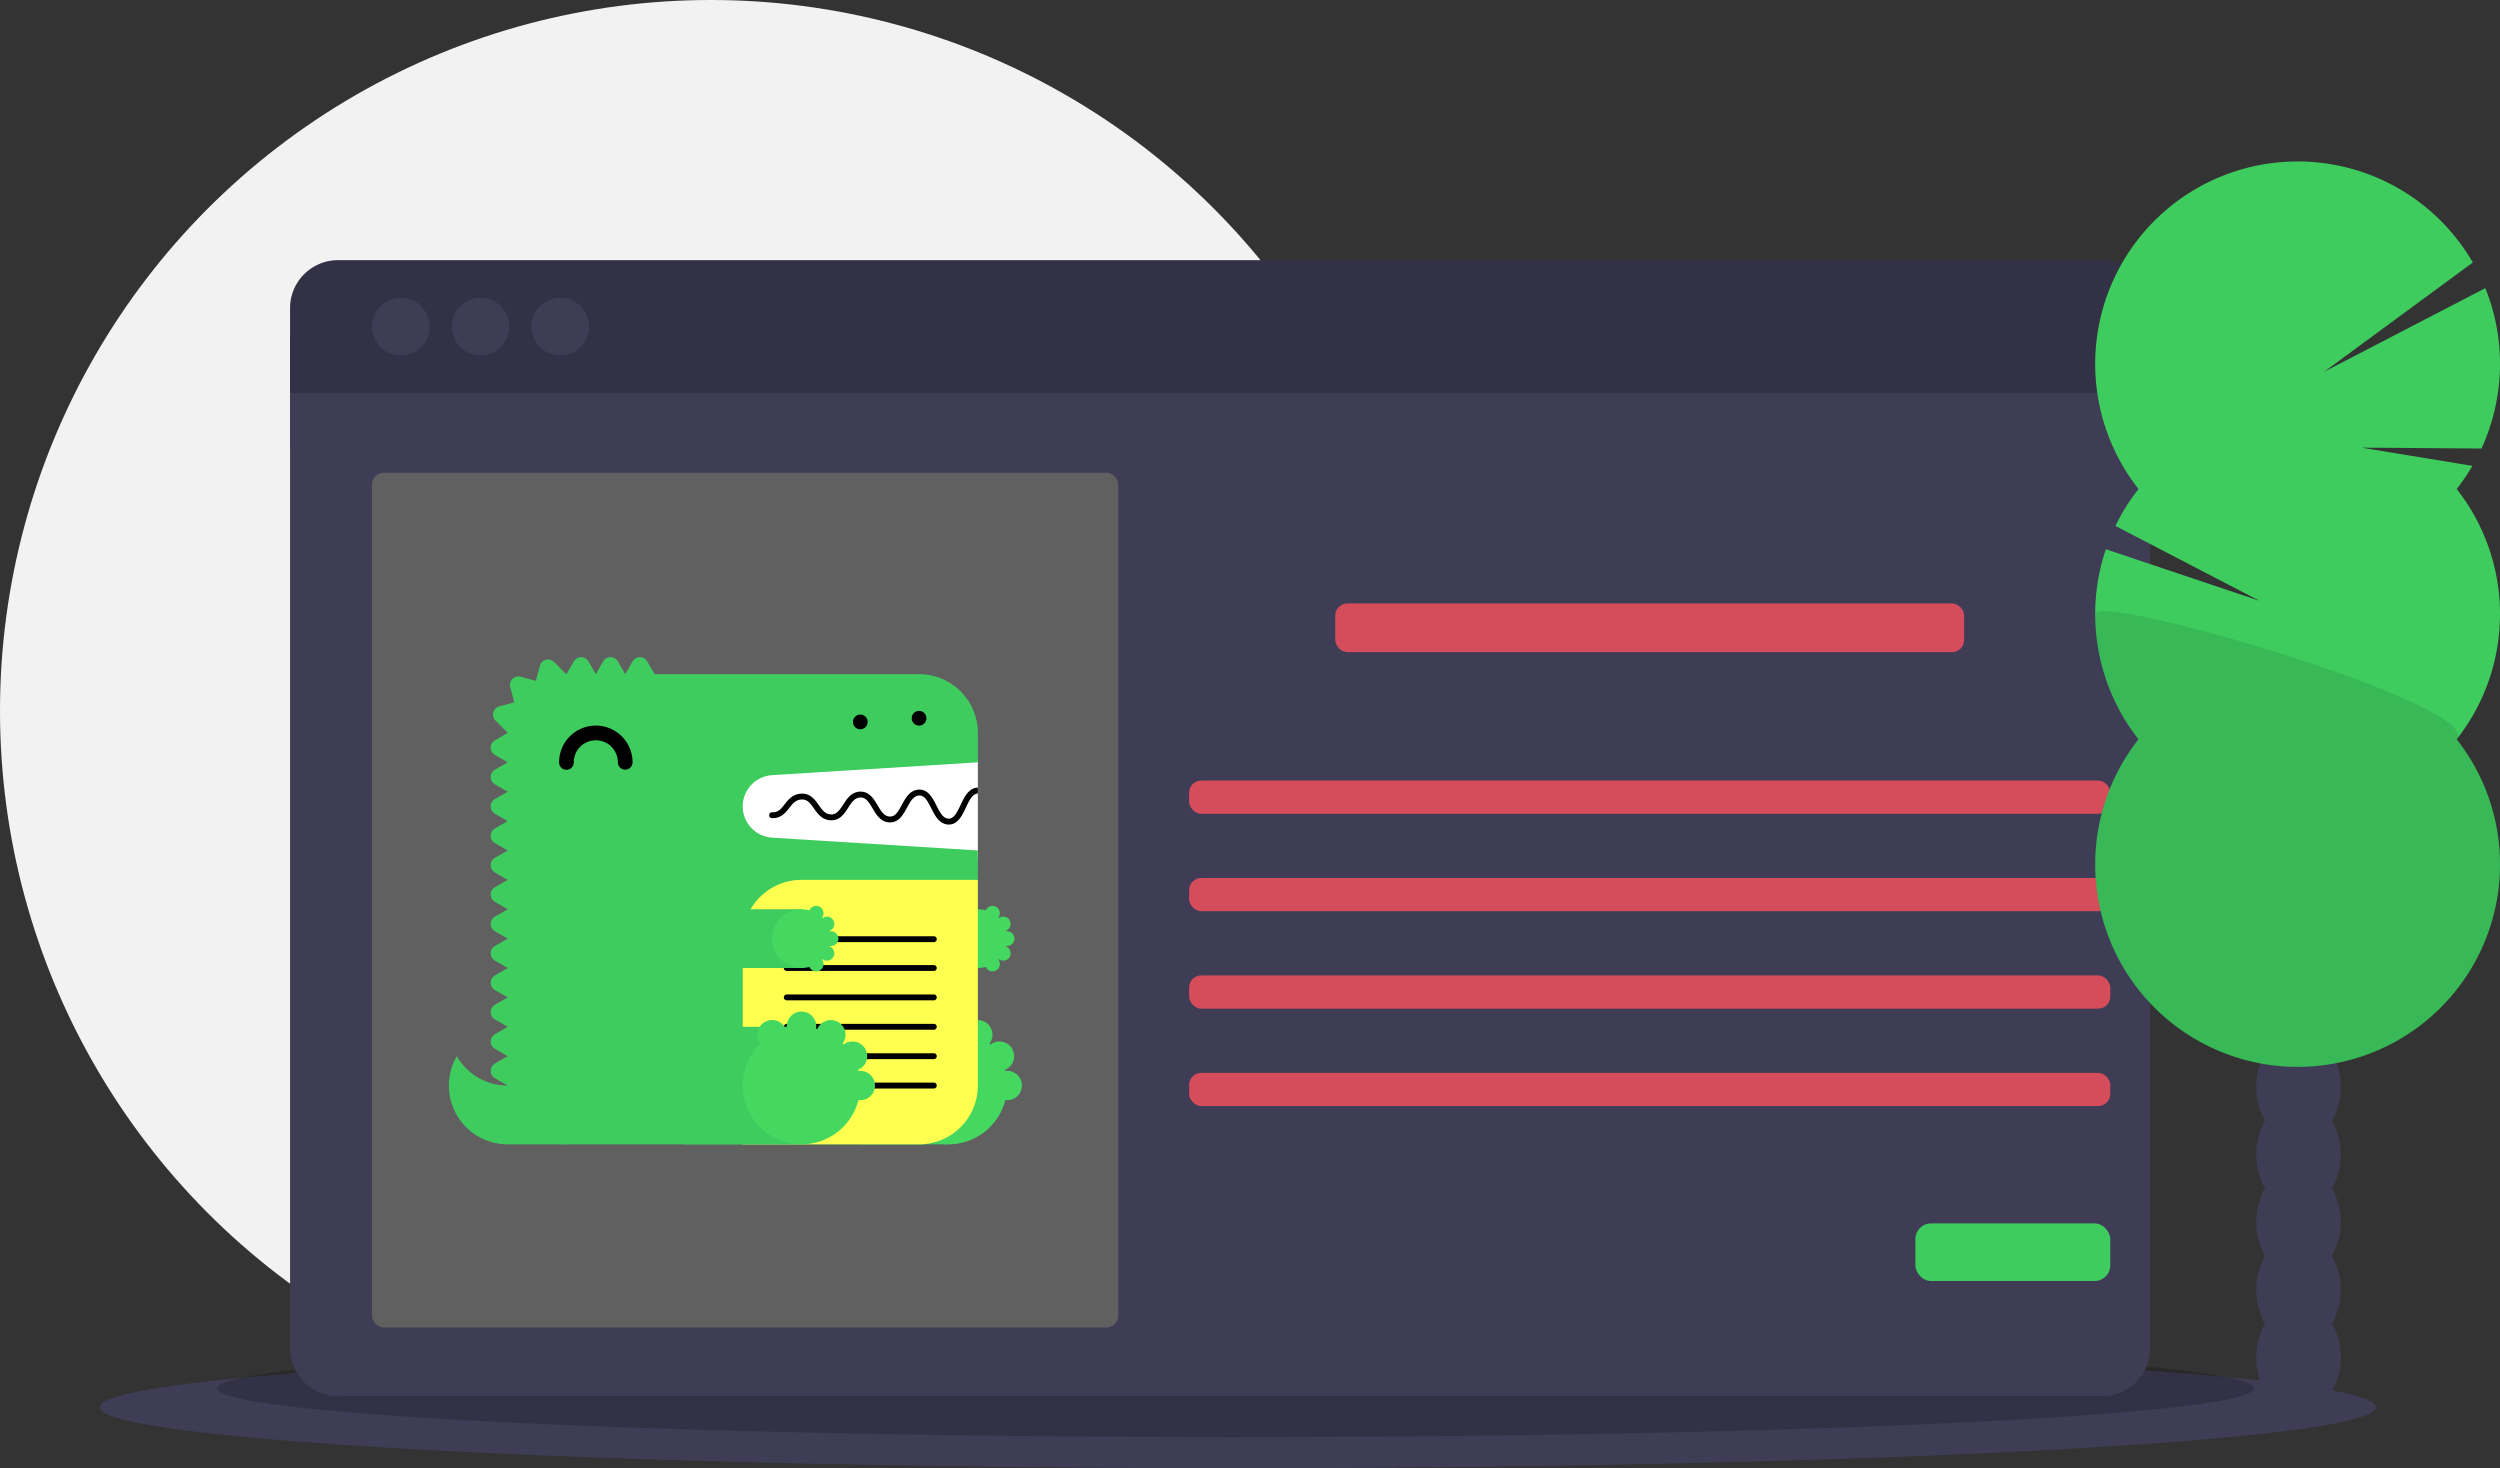 <svg xmlns="http://www.w3.org/2000/svg" width="1129" height="663" viewBox="0 0 1129 663">
  <rect x="0" y="0" width="1129" height="663" fill="#333333" stroke="none"/>
  <title>Focus on What Matters</title>
  <circle cx="321" cy="321" r="321" fill="#f2f2f2" />
  <ellipse cx="559" cy="635.5" rx="514" ry="27.5" fill="#3f3d56" />
  <ellipse cx="558" cy="627" rx="460" ry="22" opacity="0.2" />
  <rect x="131" y="152.5" width="840" height="50" fill="#3f3d56" />
  <path d="M166.5,727.33A21.67,21.67,0,0,0,188.17,749H984.83A21.67,21.67,0,0,0,1006.5,727.33V296h-840Z" transform="translate(-35.5 -118.5)" fill="#3f3d56" />
  <path d="M984.83,236H188.17A21.67,21.67,0,0,0,166.5,257.67V296h840V257.67A21.67,21.67,0,0,0,984.83,236Z" transform="translate(-35.5 -118.5)" fill="#3f3d56" />
  <path d="M984.83,236H188.17A21.67,21.67,0,0,0,166.5,257.67V296h840V257.67A21.67,21.67,0,0,0,984.83,236Z" transform="translate(-35.5 -118.5)" opacity="0.2" />
  <circle cx="181" cy="147.5" r="13" fill="#3f3d56" />
  <circle cx="217" cy="147.5" r="13" fill="#3f3d56" />
  <circle cx="253" cy="147.5" r="13" fill="#3f3d56" />
  <rect x="168" y="213.5" width="337" height="386" rx="5.335" fill="#606060" />
  <rect x="603" y="272.5" width="284" height="22" rx="5.476" fill="#d54c5a" />
  <rect x="537" y="352.5" width="416" height="15" rx="5.476" fill="#d54c5a" />
  <rect x="537" y="396.5" width="416" height="15" rx="5.476" fill="#d54c5a" />
  <rect x="537" y="440.5" width="416" height="15" rx="5.476" fill="#d54c5a" />
  <rect x="537" y="484.5" width="416" height="15" rx="5.476" fill="#d54c5a" />
  <rect x="865" y="552.5" width="88" height="26" rx="7.028" fill="#3ecc5f" />
  <path d="M1088.603,624.616a30.114,30.114,0,0,0,3.983-15.266c0-13.797-8.544-24.981-19.083-24.981s-19.083,11.184-19.083,24.981a30.114,30.114,0,0,0,3.983,15.266,31.248,31.248,0,0,0,0,30.532,31.248,31.248,0,0,0,0,30.532,31.248,31.248,0,0,0,0,30.532,30.114,30.114,0,0,0-3.983,15.266c0,13.797,8.544,24.981,19.083,24.981s19.083-11.184,19.083-24.981a30.114,30.114,0,0,0-3.983-15.266,31.248,31.248,0,0,0,0-30.532,31.248,31.248,0,0,0,0-30.532,31.248,31.248,0,0,0,0-30.532Z" transform="translate(-35.5 -118.5)" fill="#3f3d56" />
  <ellipse cx="1038.003" cy="460.318" rx="19.083" ry="24.981" fill="#3f3d56" />
  <ellipse cx="1038.003" cy="429.786" rx="19.083" ry="24.981" fill="#3f3d56" />
  <path d="M1144.939,339.345a91.611,91.611,0,0,0,7.107-10.461l-50.141-8.235,54.229.403a91.566,91.566,0,0,0,1.746-72.426l-72.754,37.741,67.097-49.321a91.413,91.413,0,1,0-150.971,102.298,91.458,91.458,0,0,0-10.425,16.669l65.087,33.814-69.4-23.292a91.46,91.46,0,0,0,14.738,85.837,91.406,91.406,0,1,0,143.689,0,91.418,91.418,0,0,0,0-113.029Z" transform="translate(-35.5 -118.5)" fill="#3ecc5f" fill-rule="evenodd" />
  <path d="M981.688,395.859a91.013,91.013,0,0,0,19.561,56.514,91.406,91.406,0,1,0,143.689,0C1157.19,436.821,981.688,385.6,981.688,395.859Z" transform="translate(-35.5 -118.5)" opacity="0.1" />
  <path d="M365.62,461.436H477.094v45.12H365.62Z" transform="translate(-35.5 -118.5)" fill="#fff" fill-rule="evenodd" />
  <path d="M264.763,608.741a26.509,26.509,0,0,1-22.962-13.271,26.51,26.51,0,0,0,22.962,39.812H291.304V608.741Z" transform="translate(-35.5 -118.5)" fill="#3ecc5f" fill-rule="evenodd" />
  <path d="M384.172,468.571l92.922-5.807V449.493a26.541,26.541,0,0,0-26.541-26.541H331.116l-3.318-5.746a3.83,3.83,0,0,0-6.635,0l-3.318,5.746-3.318-5.746a3.83,3.83,0,0,0-6.635,0l-3.318,5.746L301.257,417.205a3.83,3.83,0,0,0-6.635,0L291.304,422.951c-.029,0-.056.004-.086.004l-5.497-5.495a3.829,3.829,0,0,0-6.407,1.717l-1.817,6.773L270.607,424.103a3.83,3.83,0,0,0-4.691,4.693l1.845,6.891-6.771,1.814a3.832,3.832,0,0,0-1.72,6.41l5.497,5.497c0,.028-.004.056-.004.085l-5.746,3.318a3.83,3.83,0,0,0,0,6.635l5.746,3.318L259.016,466.081a3.83,3.83,0,0,0,0,6.635l5.746,3.318-5.746,3.318a3.83,3.83,0,0,0,0,6.635l5.746,3.318-5.746,3.318a3.83,3.83,0,0,0,0,6.635l5.746,3.318-5.746,3.318a3.83,3.83,0,0,0,0,6.635l5.746,3.318-5.746,3.318a3.83,3.83,0,0,0,0,6.635l5.746,3.318-5.746,3.318a3.83,3.83,0,0,0,0,6.635l5.746,3.318-5.746,3.318a3.83,3.83,0,0,0,0,6.635l5.746,3.318L259.016,558.976a3.83,3.83,0,0,0,0,6.635l5.746,3.318-5.746,3.318a3.83,3.83,0,0,0,0,6.635l5.746,3.318-5.746,3.318a3.83,3.83,0,0,0,0,6.635l5.746,3.318-5.746,3.318a3.83,3.83,0,0,0,0,6.635l5.746,3.318A26.541,26.541,0,0,0,291.304,635.283H450.553A26.541,26.541,0,0,0,477.094,608.741V502.575l-92.922-5.807a14.126,14.126,0,0,1,0-28.198" transform="translate(-35.5 -118.5)" fill="#3ecc5f" fill-rule="evenodd" />
  <path d="M424.011,635.283h39.812V582.2H424.011Z" transform="translate(-35.5 -118.5)" fill="#3ecc5f" fill-rule="evenodd" />
  <path d="M490.365,602.106a6.602,6.602,0,0,0-.848.085c-.05-.199-.098-.399-.154-.599A6.627,6.627,0,1,0,482.806,590.21q-.22-.225-.445-.446a6.624,6.624,0,1,0-11.397-6.564c-.196-.056-.394-.102-.591-.153a6.64,6.64,0,1,0-13.101,0c-.196.05-.394.097-.591.153a6.628,6.628,0,1,0-11.397,6.564,26.528,26.528,0,1,0,44.231,25.528,6.621,6.621,0,1,0,.848-13.186" transform="translate(-35.5 -118.5)" fill="#44d860" fill-rule="evenodd" />
  <path d="M437.282,555.658H477.094V529.117H437.282Z" transform="translate(-35.5 -118.5)" fill="#3ecc5f" fill-rule="evenodd" />
  <path d="M490.365,545.705a3.318,3.318,0,0,0,0-6.635,3.411,3.411,0,0,0-.423.042c-.027-.1-.049-.199-.077-.299a3.319,3.319,0,0,0-1.278-6.379,3.282,3.282,0,0,0-2.001.687q-.109-.113-.223-.223a3.282,3.282,0,0,0,.671-1.983,3.318,3.318,0,0,0-6.37-1.299,13.271,13.271,0,1,0,0,25.541,3.318,3.318,0,0,0,6.37-1.299,3.282,3.282,0,0,0-.671-1.983q.113-.109.223-.223a3.282,3.282,0,0,0,2.001.687,3.318,3.318,0,0,0,1.278-6.379c.028-.098.05-.199.077-.299a3.413,3.413,0,0,0,.423.042" transform="translate(-35.5 -118.5)" fill="#44d860" fill-rule="evenodd" />
  <path d="M317.845,466.081a3.318,3.318,0,0,1-3.318-3.318,9.953,9.953,0,1,0-19.906,0,3.318,3.318,0,1,1-6.635,0,16.588,16.588,0,1,1,33.177,0,3.318,3.318,0,0,1-3.318,3.318" transform="translate(-35.5 -118.5)" fill-rule="evenodd" />
  <path d="M370.928,635.283h79.624A26.541,26.541,0,0,0,477.094,608.741v-92.895H397.47a26.541,26.541,0,0,0-26.541,26.541Z" transform="translate(-35.5 -118.5)" fill="#ffff50" fill-rule="evenodd" />
  <path d="M457.214,556.985H390.808a1.327,1.327,0,0,1,0-2.654h66.407a1.327,1.327,0,0,1,0,2.654m0,26.541H390.808a1.327,1.327,0,1,1,0-2.654h66.407a1.327,1.327,0,0,1,0,2.654m0,26.541H390.808a1.327,1.327,0,1,1,0-2.654h66.407a1.327,1.327,0,0,1,0,2.654m0-66.107H390.808a1.327,1.327,0,0,1,0-2.654h66.407a1.327,1.327,0,0,1,0,2.654m0,26.295H390.808a1.327,1.327,0,0,1,0-2.654h66.407a1.327,1.327,0,0,1,0,2.654m0,26.541H390.808a1.327,1.327,0,0,1,0-2.654h66.407a1.327,1.327,0,0,1,0,2.654M477.094,474.191c-.016,0-.029-.008-.045-.007-4.101.139-6.041,4.241-7.753,7.86-1.786,3.782-3.168,6.241-5.432,6.167-2.507-.09-3.94-2.922-5.458-5.919-1.744-3.442-3.734-7.347-7.913-7.201-4.042.138-5.989,3.708-7.706,6.857-1.827,3.355-3.071,5.395-5.469,5.3-2.557-.093-3.916-2.395-5.489-5.06-1.753-2.967-3.78-6.304-7.878-6.189-3.973.137-5.925,3.165-7.648,5.839-1.822,2.827-3.099,4.549-5.527,4.447-2.618-.093-3.971-2.004-5.535-4.216-1.757-2.486-3.737-5.299-7.823-5.162-3.886.133-5.838,2.614-7.559,4.801-1.635,2.076-2.912,3.718-5.612,3.615a1.328,1.328,0,1,0-.096,2.654c4.004.134,6.032-2.389,7.793-4.628,1.562-1.985,2.91-3.699,5.564-3.789,2.556-.109,3.754,1.48,5.567,4.041,1.721,2.434,3.675,5.194,7.605,5.336,4.118.138,6.099-2.939,7.854-5.663,1.569-2.434,2.922-4.535,5.507-4.624,2.379-.089,3.675,1.792,5.501,4.885,1.721,2.916,3.671,6.219,7.68,6.365,4.147.143,6.15-3.477,7.895-6.682,1.512-2.771,2.938-5.388,5.466-5.476,2.379-.056,3.62,2.117,5.456,5.746,1.715,3.388,3.659,7.226,7.73,7.373l.224.004c4.066,0,5.996-4.081,7.704-7.689,1.512-3.198,2.942-6.211,5.397-6.334Z" transform="translate(-35.5 -118.5)" fill-rule="evenodd" />
  <path d="M344.387,635.283h53.083V582.2H344.387Z" transform="translate(-35.5 -118.5)" fill="#3ecc5f" fill-rule="evenodd" />
  <path d="M424.011,602.106a6.602,6.602,0,0,0-.848.085c-.05-.199-.098-.399-.154-.599A6.627,6.627,0,1,0,416.452,590.21q-.22-.225-.445-.446a6.624,6.624,0,1,0-11.397-6.564c-.196-.056-.394-.102-.591-.153a6.64,6.64,0,1,0-13.101,0c-.196.05-.394.097-.591.153a6.628,6.628,0,1,0-11.397,6.564,26.528,26.528,0,1,0,44.231,25.528,6.621,6.621,0,1,0,.848-13.186" transform="translate(-35.5 -118.5)" fill="#44d860" fill-rule="evenodd" />
  <path d="M344.387,555.658h53.083V529.117H344.387Z" transform="translate(-35.5 -118.5)" fill="#3ecc5f" fill-rule="evenodd" />
  <path d="M410.74,545.705a3.318,3.318,0,1,0,0-6.635,3.411,3.411,0,0,0-.423.042c-.027-.1-.049-.199-.077-.299a3.319,3.319,0,0,0-1.278-6.379,3.282,3.282,0,0,0-2.001.687q-.109-.113-.223-.223a3.282,3.282,0,0,0,.671-1.983,3.318,3.318,0,0,0-6.37-1.299,13.271,13.271,0,1,0,0,25.541,3.318,3.318,0,0,0,6.37-1.299,3.282,3.282,0,0,0-.671-1.983q.113-.109.223-.223a3.282,3.282,0,0,0,2.001.687,3.318,3.318,0,0,0,1.278-6.379c.028-.098.05-.199.077-.299a3.413,3.413,0,0,0,.423.042" transform="translate(-35.5 -118.5)" fill="#44d860" fill-rule="evenodd" />
  <path d="M424.011,447.834a3.603,3.603,0,0,1-.65-.066,3.344,3.344,0,0,1-.624-.186,3.447,3.447,0,0,1-.572-.305,5.027,5.027,0,0,1-.504-.411,3.887,3.887,0,0,1-.41-.504,3.275,3.275,0,0,1-.557-1.845,3.602,3.602,0,0,1,.066-.65,3.826,3.826,0,0,1,.184-.624,3.489,3.489,0,0,1,.307-.571,3.197,3.197,0,0,1,.914-.916,3.447,3.447,0,0,1,.572-.305,3.344,3.344,0,0,1,.624-.186,3.069,3.069,0,0,1,1.301,0,3.223,3.223,0,0,1,1.194.491,5.028,5.028,0,0,1,.504.411,4.88,4.88,0,0,1,.411.504,3.382,3.382,0,0,1,.305.571,3.478,3.478,0,0,1,.252,1.274A3.364,3.364,0,0,1,426.36,446.865a5.027,5.027,0,0,1-.504.411,3.306,3.306,0,0,1-1.845.557m26.541-1.659a3.388,3.388,0,0,1-2.35-.969,5.042,5.042,0,0,1-.41-.504,3.275,3.275,0,0,1-.557-1.845,3.387,3.387,0,0,1,.967-2.349,5.026,5.026,0,0,1,.504-.411,3.447,3.447,0,0,1,.572-.305,3.343,3.343,0,0,1,.624-.186,3.07,3.07,0,0,1,1.301,0,3.224,3.224,0,0,1,1.194.491,5.026,5.026,0,0,1,.504.411,3.388,3.388,0,0,1,.969,2.349,3.726,3.726,0,0,1-.066.65,3.374,3.374,0,0,1-.186.624,4.715,4.715,0,0,1-.305.571,4.88,4.88,0,0,1-.411.504,5.026,5.026,0,0,1-.504.411,3.305,3.305,0,0,1-1.845.557" transform="translate(-35.5 -118.5)" fill-rule="evenodd" />
</svg>
